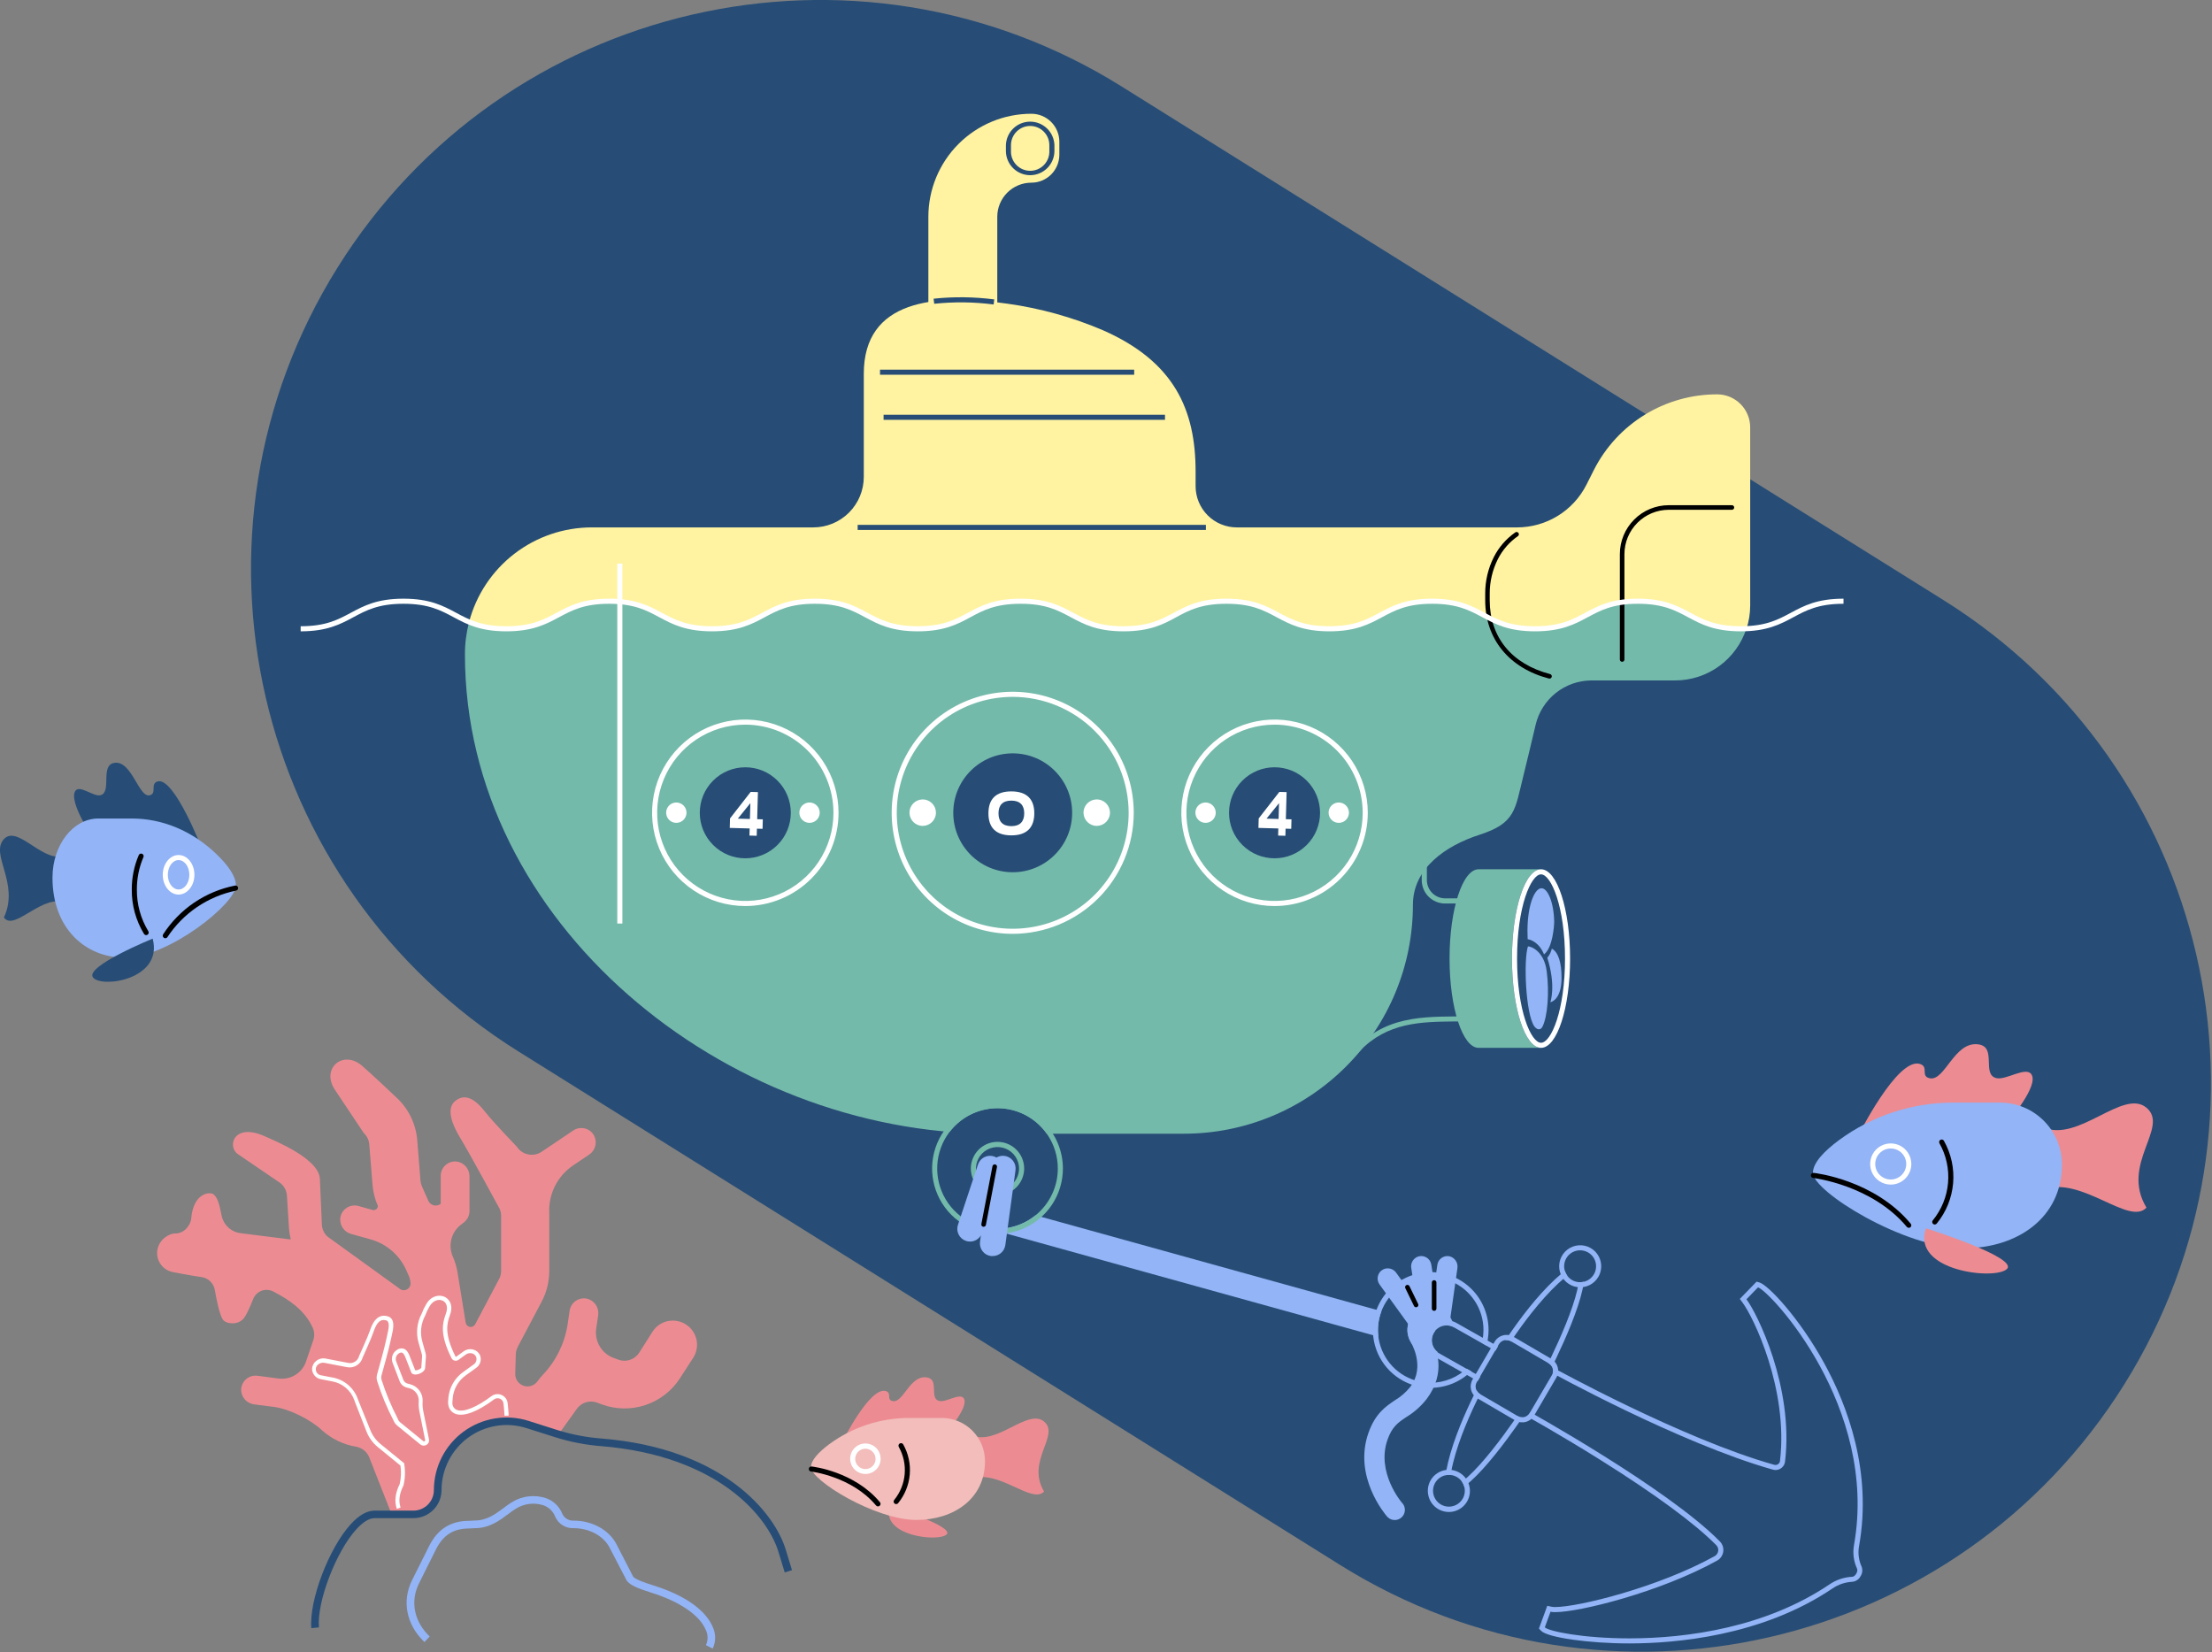 <svg width="1205" height="900" viewBox="0 0 1205 900" fill="none" xmlns="http://www.w3.org/2000/svg">
	<rect x="0" y="0" width="1205" height="900" fill="#808080" stroke="none"/>
	<g clip-path="url(#clip0_23_864)">
		<path
			d="M1157.3 753.986C1066.59 899.157 875.375 943.3 730.204 852.59L282.489 572.803C137.318 482.135 93.161 290.924 183.871 145.753C274.58 0.582 465.805 -43.575 610.976 47.079L1058.68 326.867C1203.85 417.604 1248.01 608.815 1157.3 753.986Z"
			fill="#274D76" />
		<path
			d="M1169.29 657.82C1159.91 668.056 1133.79 640.229 1113.03 647.999C1092.26 655.77 1093.93 605.45 1113.03 614.051C1132.13 622.652 1156.56 592.762 1169.29 603.4C1182.02 614.037 1154.9 634.093 1169.29 657.82Z"
			fill="#EC8C92" />
		<path
			d="M1012.17 618.83C1012.17 618.83 1033.5 575.961 1045.81 579.535C1051.02 581.045 1045.93 586.239 1051.24 587.361C1059.55 589.092 1064.56 567.083 1077.72 568.897C1088.07 570.283 1079.25 585.408 1087.61 587.305C1092.79 588.483 1103.6 580.809 1106.6 585.186C1110.96 591.557 1093.62 611.35 1093.62 611.35L1012.17 618.83Z"
			fill="#EC8C92" />
		<path
			d="M1069.84 679.967C1037.4 679.967 987.415 648.996 987.595 638.816C987.692 633.276 993.814 627.001 1001.75 621.101C1019.93 607.694 1041.96 600.51 1064.55 600.615H1089.48C1093.91 600.612 1098.31 601.482 1102.4 603.176C1106.5 604.87 1110.22 607.355 1113.36 610.488C1116.49 613.622 1118.98 617.342 1120.68 621.438C1122.38 625.533 1123.25 629.923 1123.25 634.356C1123.25 663.443 1098.86 679.967 1069.84 679.967Z"
			fill="#93B4F6" />
		<path
			d="M1049.15 669.094C1049.15 669.094 1099.3 684.884 1093.35 691.186C1087.39 697.488 1041.09 692.599 1049.15 669.094Z"
			fill="#EC8C92" />
		<path
			d="M1030.01 645.285C1027.79 645.288 1025.62 644.632 1023.77 643.401C1021.92 642.17 1020.48 640.419 1019.63 638.369C1018.78 636.319 1018.56 634.063 1018.99 631.886C1019.42 629.708 1020.49 627.708 1022.05 626.138C1023.62 624.567 1025.62 623.497 1027.8 623.063C1029.98 622.629 1032.23 622.851 1034.28 623.699C1036.33 624.548 1038.09 625.986 1039.32 627.831C1040.55 629.677 1041.21 631.846 1041.21 634.066C1041.21 637.039 1040.03 639.891 1037.93 641.994C1035.83 644.098 1032.98 645.281 1030.01 645.285ZM1030.01 625.617C1028.33 625.614 1026.7 626.107 1025.31 627.034C1023.92 627.961 1022.83 629.279 1022.19 630.823C1021.55 632.367 1021.38 634.066 1021.7 635.706C1022.03 637.346 1022.83 638.852 1024.01 640.035C1025.19 641.218 1026.7 642.024 1028.34 642.352C1029.98 642.679 1031.68 642.512 1033.22 641.873C1034.77 641.234 1036.09 640.151 1037.02 638.761C1037.95 637.372 1038.44 635.738 1038.44 634.066C1038.44 631.829 1037.55 629.684 1035.97 628.1C1034.39 626.517 1032.24 625.624 1030.01 625.617Z"
			fill="white" />
		<path
			d="M1053.97 667.03C1053.71 667.028 1053.45 666.953 1053.23 666.812C1053.01 666.672 1052.84 666.472 1052.72 666.236C1052.61 666.001 1052.57 665.738 1052.6 665.479C1052.63 665.22 1052.74 664.975 1052.9 664.772C1057.66 658.958 1060.56 651.84 1061.21 644.351C1061.86 636.863 1060.23 629.352 1056.54 622.804C1056.45 622.646 1056.39 622.471 1056.37 622.29C1056.35 622.109 1056.36 621.925 1056.41 621.749C1056.45 621.573 1056.54 621.408 1056.65 621.263C1056.76 621.119 1056.9 620.997 1057.06 620.907C1057.21 620.816 1057.39 620.757 1057.57 620.733C1057.75 620.71 1057.94 620.722 1058.11 620.77C1058.29 620.817 1058.45 620.899 1058.6 621.011C1058.74 621.122 1058.86 621.261 1058.95 621.419C1062.92 628.453 1064.67 636.521 1063.97 644.565C1063.27 652.61 1060.16 660.257 1055.05 666.504C1054.92 666.667 1054.76 666.799 1054.57 666.89C1054.38 666.981 1054.18 667.029 1053.97 667.03Z"
			fill="black" />
		<path
			d="M1039.81 668.832C1039.61 668.83 1039.41 668.784 1039.23 668.698C1039.05 668.612 1038.89 668.488 1038.76 668.333C1019.67 645.465 988.025 641.712 987.706 641.67C987.524 641.65 987.348 641.594 987.188 641.506C987.027 641.418 986.886 641.299 986.771 641.157C986.54 640.868 986.433 640.5 986.473 640.133C986.514 639.765 986.698 639.429 986.987 639.198C987.275 638.967 987.643 638.86 988.011 638.9C989.396 639.052 1021.09 642.834 1040.88 666.602C1041.11 666.884 1041.22 667.245 1041.19 667.608C1041.15 667.971 1040.98 668.306 1040.7 668.541C1040.45 668.737 1040.13 668.84 1039.81 668.832Z"
			fill="black" />
		<path
			d="M568.772 812.478C562.221 819.625 543.951 800.179 529.435 805.553C514.92 810.927 516.083 775.801 529.435 781.813C542.788 787.824 559.907 766.937 568.772 774.375C577.637 781.813 558.744 795.885 568.772 812.478Z"
			fill="#EC8C92" />
		<path
			d="M458.962 785.22C458.962 785.22 473.866 755.246 482.509 757.74C486.138 758.806 482.592 762.421 486.29 763.211C492.066 764.416 495.612 749.027 504.809 750.302C512.039 751.313 505.875 761.839 511.734 763.169C515.349 764 522.898 758.626 525.003 761.687C528.051 766.147 515.931 779.984 515.931 779.984L458.962 785.22Z"
			fill="#EC8C92" />
		<path
			d="M484.822 820.359C484.822 820.359 519.892 831.44 515.723 835.803C511.554 840.166 479.226 836.787 484.822 820.359Z"
			fill="#EC8C92" />
		<path
			d="M499.282 827.949C476.608 827.949 441.662 806.314 441.787 799.195C441.787 795.344 446.136 790.884 451.676 786.729C464.39 777.356 479.788 772.333 495.584 772.407H513.036C519.281 772.407 525.27 774.888 529.686 779.304C534.102 783.719 536.582 789.709 536.582 795.954C536.624 816.356 519.573 827.949 499.282 827.949Z"
			fill="#F2BDBA" />
		<path
			d="M471.428 802.921C469.785 802.921 468.178 802.433 466.811 801.52C465.445 800.607 464.379 799.309 463.75 797.791C463.121 796.272 462.957 794.601 463.277 792.989C463.598 791.377 464.39 789.896 465.552 788.734C466.714 787.572 468.195 786.78 469.807 786.459C471.419 786.139 473.09 786.303 474.609 786.932C476.127 787.561 477.425 788.627 478.338 789.993C479.251 791.36 479.739 792.967 479.739 794.61C479.739 796.814 478.863 798.928 477.305 800.487C475.746 802.045 473.632 802.921 471.428 802.921ZM471.428 789.167C470.332 789.167 469.261 789.492 468.35 790.101C467.439 790.709 466.729 791.575 466.31 792.587C465.89 793.599 465.781 794.713 465.994 795.788C466.208 796.863 466.736 797.85 467.511 798.625C468.285 799.4 469.273 799.927 470.347 800.141C471.422 800.355 472.536 800.245 473.548 799.826C474.561 799.407 475.426 798.696 476.035 797.785C476.644 796.874 476.969 795.803 476.969 794.707C476.969 793.98 476.825 793.259 476.547 792.587C476.268 791.915 475.86 791.304 475.346 790.79C474.831 790.275 474.221 789.867 473.548 789.589C472.876 789.31 472.156 789.167 471.428 789.167Z"
			fill="white" />
		<path
			d="M488.188 819.334C487.869 819.332 487.56 819.219 487.315 819.016C487.174 818.901 487.057 818.758 486.97 818.598C486.884 818.437 486.83 818.261 486.812 818.08C486.794 817.898 486.812 817.715 486.865 817.54C486.918 817.366 487.005 817.204 487.121 817.063C490.392 813.061 492.381 808.166 492.828 803.017C493.276 797.868 492.16 792.703 489.628 788.198C489.537 788.039 489.478 787.865 489.455 787.684C489.431 787.503 489.444 787.319 489.491 787.143C489.539 786.966 489.621 786.801 489.732 786.657C489.843 786.512 489.982 786.391 490.14 786.3C490.299 786.209 490.473 786.15 490.654 786.127C490.835 786.103 491.019 786.116 491.195 786.163C491.372 786.211 491.537 786.293 491.681 786.404C491.826 786.516 491.947 786.654 492.038 786.813C494.846 791.804 496.083 797.526 495.589 803.231C495.095 808.936 492.892 814.36 489.268 818.794C489.14 818.96 488.977 819.095 488.79 819.188C488.603 819.282 488.397 819.332 488.188 819.334Z"
			fill="black" />
		<path
			d="M478.298 820.581C478.095 820.581 477.894 820.537 477.709 820.45C477.525 820.364 477.362 820.238 477.232 820.082C463.99 804.223 442.037 801.619 441.815 801.591C441.452 801.549 441.12 801.366 440.892 801.08C440.664 800.795 440.557 800.431 440.596 800.068C440.615 799.887 440.67 799.711 440.757 799.551C440.844 799.391 440.961 799.25 441.103 799.135C441.244 799.021 441.407 798.935 441.581 798.884C441.756 798.832 441.939 798.816 442.12 798.835C443.076 798.946 465.417 801.605 479.365 818.309C479.481 818.449 479.569 818.611 479.623 818.785C479.677 818.959 479.697 819.142 479.68 819.323C479.663 819.504 479.611 819.681 479.526 819.842C479.441 820.003 479.325 820.146 479.185 820.262C478.936 820.469 478.622 820.581 478.298 820.581Z"
			fill="black" />
		<path
			d="M2.133 499.781C7.812 507.815 23.63 485.93 36.206 492.066C48.783 498.202 47.772 458.644 36.206 465.403C24.641 472.162 9.889 448.685 2.133 457.093C-5.624 465.5 10.845 481.138 2.133 499.781Z"
			fill="#274D76" />
		<path
			d="M110.419 463.27C110.419 463.27 94.712 422.327 85.626 425.734C81.803 427.119 85.543 432.134 81.637 433.2C75.556 434.862 71.817 413.809 62.121 415.582C54.517 416.967 60.999 431.344 54.836 433.158C51.026 434.28 43.062 426.939 40.86 431.136C37.647 437.217 50.403 456.068 50.403 456.068L110.419 463.27Z"
			fill="#274D76" />
		<path
			d="M67.938 521.666C91.831 521.666 128.647 492.094 128.522 482.371C128.522 477.122 123.937 471.083 118.092 465.431C104.754 452.55 88.451 445.874 71.83 445.874H53.52C39.793 445.874 28.588 460.307 28.588 478.105C28.588 505.821 46.594 521.666 67.938 521.666Z"
			fill="#93B4F6" />
		<path
			d="M83.174 511.291C83.174 511.291 46.234 526.361 50.625 532.4C55.016 538.439 89.075 533.729 83.174 511.291Z"
			fill="#274D76" />
		<path
			d="M97.288 487.301C92.537 487.301 88.659 482.467 88.659 476.525C88.659 470.583 92.537 465.749 97.288 465.749C102.039 465.749 105.917 470.583 105.917 476.525C105.917 482.467 101.998 487.301 97.288 487.301ZM97.288 468.519C94.061 468.519 91.429 472.107 91.429 476.525C91.429 480.943 94.061 484.531 97.288 484.531C100.515 484.531 103.147 480.93 103.147 476.525C103.147 472.12 100.515 468.519 97.288 468.519Z"
			fill="white" />
		<path
			d="M79.628 509.38C79.393 509.381 79.161 509.321 78.955 509.207C78.749 509.093 78.576 508.929 78.451 508.729C74.023 501.455 71.716 493.089 71.789 484.573C71.758 478.143 73.045 471.775 75.57 465.861C75.636 465.685 75.737 465.524 75.868 465.388C75.998 465.253 76.154 465.145 76.328 465.072C76.501 464.999 76.687 464.962 76.875 464.963C77.063 464.964 77.249 465.004 77.421 465.079C77.594 465.154 77.749 465.264 77.877 465.401C78.006 465.538 78.105 465.7 78.169 465.877C78.233 466.054 78.26 466.242 78.249 466.43C78.238 466.617 78.189 466.801 78.105 466.969C75.734 472.534 74.527 478.525 74.559 484.573C74.486 492.564 76.645 500.416 80.792 507.247C80.889 507.401 80.955 507.572 80.986 507.751C81.017 507.931 81.013 508.114 80.973 508.292C80.933 508.469 80.859 508.637 80.754 508.786C80.649 508.935 80.516 509.061 80.362 509.159C80.144 509.3 79.889 509.377 79.628 509.38Z"
			fill="black" />
		<path
			d="M90.044 511.084C89.78 511.076 89.522 511 89.297 510.862C89.142 510.764 89.009 510.635 88.904 510.485C88.799 510.335 88.726 510.165 88.687 509.986C88.648 509.807 88.645 509.622 88.679 509.442C88.712 509.262 88.781 509.09 88.881 508.937C93.303 502.103 99.057 496.23 105.799 491.668C112.541 487.106 120.132 483.949 128.121 482.385C128.488 482.331 128.861 482.426 129.159 482.648C129.456 482.87 129.653 483.201 129.706 483.569C129.76 483.936 129.665 484.31 129.443 484.607C129.221 484.904 128.89 485.102 128.522 485.155C120.944 486.717 113.748 489.757 107.346 494.102C100.943 498.446 95.46 504.01 91.208 510.474C91.08 510.664 90.906 510.819 90.703 510.926C90.5 511.032 90.274 511.086 90.044 511.084Z"
			fill="black" />
		<path
			d="M373.6 721.436C372.149 720.506 370.528 719.87 368.831 719.567C367.134 719.263 365.394 719.296 363.71 719.666C362.026 720.035 360.432 720.732 359.018 721.718C357.604 722.704 356.398 723.959 355.469 725.411L348.211 736.852C347.031 738.685 345.261 740.061 343.193 740.751C341.125 741.441 338.884 741.404 336.839 740.647L334.374 739.719H334.263C331.092 738.543 328.421 736.314 326.697 733.405C324.972 730.495 324.299 727.082 324.789 723.736L325.842 716.505C326.14 714.614 325.755 712.679 324.755 711.047C323.754 709.414 322.205 708.192 320.385 707.599C319.3 707.268 318.156 707.175 317.032 707.328C315.908 707.48 314.83 707.873 313.872 708.481C312.914 709.089 312.099 709.897 311.483 710.849C310.867 711.801 310.464 712.876 310.301 713.998L309.207 721.478C307.613 731.771 302.91 741.33 295.73 748.875C294.686 749.994 293.715 751.178 292.821 752.421C291.982 753.591 290.788 754.461 289.416 754.899C288.044 755.338 286.567 755.323 285.204 754.857C283.841 754.391 282.664 753.498 281.848 752.311C281.032 751.123 280.621 749.705 280.674 748.265L280.979 737.766C281.036 736.316 281.414 734.897 282.087 733.611L295.051 709.081C297.78 703.931 299.207 698.192 299.207 692.363V662.252C299.207 661.767 299.207 661.296 299.207 660.866C298.947 655.814 299.988 650.779 302.232 646.243C304.475 641.708 307.845 637.825 312.019 634.965L320.883 628.996C322.489 627.946 323.665 626.356 324.199 624.514C324.732 622.671 324.588 620.699 323.792 618.954C323.307 617.931 322.607 617.025 321.74 616.297C320.872 615.57 319.858 615.039 318.766 614.74C317.674 614.442 316.531 614.383 315.414 614.567C314.297 614.752 313.234 615.176 312.296 615.81L295.024 627.43C293.959 628.136 292.765 628.623 291.511 628.866C290.257 629.108 288.967 629.101 287.716 628.843C286.465 628.586 285.278 628.084 284.221 627.366C283.165 626.648 282.261 625.729 281.561 624.66C281.561 624.66 268.499 611.073 264.649 606.114C259.912 600.006 254.039 594.729 247.903 599.798C242.709 604.078 246.809 613.344 250.285 619.106C255.909 628.4 271.422 657.057 271.422 657.057C272.438 658.61 272.982 660.424 272.987 662.279V692.294C272.985 693.849 272.604 695.379 271.879 696.754L258.901 721.298C258.638 721.826 258.214 722.257 257.689 722.528C257.164 722.798 256.567 722.894 255.984 722.801C255.402 722.708 254.864 722.432 254.449 722.012C254.034 721.592 253.764 721.051 253.679 720.467L249.247 693.18C248.766 690.203 247.91 687.299 246.698 684.538C245.378 681.58 245.087 678.265 245.87 675.122C246.653 671.979 248.466 669.189 251.02 667.196L252.695 665.894C253.648 665.155 254.419 664.208 254.95 663.126C255.48 662.043 255.756 660.853 255.757 659.648V640.838C255.785 638.799 255.042 636.825 253.675 635.312C252.308 633.798 250.419 632.858 248.388 632.68C247.32 632.622 246.251 632.781 245.246 633.15C244.242 633.518 243.323 634.086 242.545 634.821C241.768 635.556 241.148 636.441 240.724 637.423C240.299 638.405 240.079 639.464 240.077 640.533V655.769C239.546 656.183 238.927 656.469 238.269 656.608C237.61 656.746 236.928 656.733 236.275 656.569C235.623 656.405 235.016 656.094 234.501 655.66C233.986 655.226 233.577 654.681 233.304 654.066L229.842 646.226C229.401 645.25 229.134 644.205 229.052 643.137L227.307 621.239C226.611 612.28 222.548 603.916 215.935 597.831C215.935 597.831 202.084 584.714 197.209 580.545C186.959 571.667 174.701 581.93 182.416 593.593C186.322 599.479 198.137 617.139 198.137 617.139C199.892 618.77 200.974 620.998 201.17 623.386L202.915 645.257C203.237 649.272 204.229 653.205 205.852 656.891C205.852 657.243 205.77 657.591 205.614 657.906C205.458 658.222 205.23 658.497 204.95 658.71C204.67 658.923 204.344 659.069 203.999 659.135C203.653 659.202 203.296 659.187 202.957 659.094L195.284 656.947C194.25 656.656 193.167 656.581 192.103 656.725C191.039 656.87 190.015 657.231 189.096 657.786C188.177 658.342 187.382 659.08 186.759 659.955C186.137 660.831 185.7 661.824 185.477 662.875C185.097 664.879 185.49 666.954 186.577 668.68C187.664 670.407 189.364 671.658 191.336 672.183L201.96 675.147C206.231 676.348 210.184 678.478 213.537 681.385C216.889 684.292 219.557 687.903 221.351 691.962L222.736 695.064C223.063 695.808 223.295 696.59 223.429 697.391L223.609 698.527C223.735 699.286 223.62 700.066 223.281 700.757C222.941 701.448 222.393 702.015 221.715 702.379C221.036 702.742 220.261 702.884 219.498 702.785C218.734 702.685 218.021 702.349 217.459 701.823L217.39 701.754L178.399 673.609C176.58 671.954 175.481 669.652 175.338 667.196L174.244 642.015C173.552 631.073 149.95 621.544 144.34 619.009C127.234 611.294 123.564 624.619 129.617 628.705L152.166 644.051C153.371 644.869 154.372 645.952 155.092 647.218C155.813 648.483 156.233 649.897 156.321 651.351L157.415 668.845C157.555 670.979 157.879 673.096 158.385 675.174H158.26L131.085 671.753C128.551 671.442 126.18 670.337 124.314 668.595C122.448 666.853 121.181 664.564 120.697 662.058C119.505 656.06 118.619 652.473 116.306 650.575C114.436 649.038 105.225 649.689 104.145 664.011C103.979 666.324 101.153 672.058 95.156 671.919C92.385 671.919 86.291 675.05 85.64 681.615C85.399 684.175 86.104 686.735 87.623 688.81C89.142 690.885 91.368 692.332 93.881 692.876C93.881 692.876 104.186 694.898 109.644 695.646C111.449 695.863 113.137 696.652 114.461 697.898C115.784 699.145 116.674 700.782 116.999 702.571C117.954 707.973 119.464 715.383 121.154 718.389C122.22 720.384 124.783 720.855 126.874 720.855C128.884 720.859 130.818 720.09 132.276 718.708C133.924 717.143 136.154 712.087 137.927 707.627C138.322 706.606 138.926 705.679 139.701 704.906C140.476 704.134 141.405 703.532 142.427 703.14C143.449 702.749 144.542 702.576 145.635 702.633C146.728 702.69 147.797 702.976 148.772 703.472C157.72 708.07 165.906 713.708 170.269 723.029C171.311 725.259 171.445 727.807 170.643 730.135L166.765 741.479V741.589C165.729 744.639 163.668 747.236 160.933 748.939C158.198 750.641 154.958 751.342 151.764 750.925L140.24 749.415C139.174 749.276 138.091 749.358 137.057 749.654C136.023 749.951 135.061 750.456 134.231 751.139C133.4 751.821 132.718 752.667 132.227 753.624C131.736 754.581 131.446 755.628 131.376 756.701C131.299 758.727 131.99 760.709 133.309 762.249C134.629 763.789 136.48 764.776 138.495 765.011L149.313 766.396C157.623 767.49 169.299 773.322 175.421 779.125C180.667 783.829 187.143 786.942 194.092 788.101C195.68 788.39 197.167 789.082 198.411 790.11C199.655 791.138 200.615 792.468 201.198 793.973L213.345 824.861L228.415 824.487C240.285 822.229 239.634 801.439 241.435 796.522C244.205 789.098 254.925 780.607 258.707 778.363C274.275 769.111 304.415 781.133 304.415 781.133L314.235 767.435C315.453 765.731 317.199 764.478 319.203 763.869C321.207 763.26 323.356 763.331 325.316 764.069L327.795 764.997C335.453 767.825 343.845 767.96 351.59 765.379C359.335 762.798 365.969 757.656 370.4 750.8L377.63 739.622C378.567 738.166 379.206 736.538 379.51 734.833C379.815 733.129 379.779 731.38 379.404 729.69C379.029 727.999 378.323 726.399 377.327 724.983C376.331 723.566 375.064 722.361 373.6 721.436Z"
			fill="#EC8C92" />
		<path
			d="M388.226 898.077L384.555 896.137C385.162 894.833 385.468 893.41 385.452 891.971C385.435 890.533 385.095 889.117 384.458 887.827C381.12 879.821 370.303 872.425 354.762 867.563L354.388 867.439C347.463 865.278 342.587 863.283 341.202 860.61L332.074 843.033C328.736 836.593 320.994 832.437 312.42 832.437C310.324 832.52 308.252 831.97 306.473 830.858C304.694 829.746 303.291 828.125 302.447 826.204C301.881 824.732 300.995 823.404 299.852 822.316C298.71 821.229 297.339 820.409 295.841 819.916C293.415 819.156 290.855 818.924 288.333 819.234C285.81 819.545 283.383 820.391 281.214 821.717C279.684 822.662 278.209 823.693 276.796 824.806C272.266 828.199 266.615 832.437 258.79 832.437L255.673 832.604C247.002 832.604 241.407 836.163 237.418 844.141L228.262 862.508C223.359 872.314 225.603 883.409 234.08 891.456L231.226 894.475C221.364 885.112 218.76 872.148 224.536 860.652L233.706 842.285C238.346 832.978 245.493 828.434 255.562 828.434L258.665 828.268C265.23 828.268 270.05 824.653 274.303 821.467C275.849 820.26 277.463 819.14 279.136 818.116C281.838 816.49 284.858 815.465 287.991 815.108C291.124 814.752 294.297 815.074 297.295 816.052C299.362 816.744 301.25 817.886 302.823 819.395C304.396 820.903 305.616 822.742 306.395 824.778C306.949 825.9 307.821 826.834 308.902 827.464C309.984 828.095 311.226 828.393 312.476 828.324C322.6 828.324 331.77 833.365 335.814 841.163L344.873 858.74C345.191 859.377 347.033 860.832 355.621 863.519L355.995 863.643C378.877 870.804 386.051 880.902 388.281 886.276C389.147 888.124 389.592 890.141 389.582 892.182C389.572 894.223 389.109 896.237 388.226 898.077Z"
			fill="#93B4F6" />
		<path
			d="M216.17 821.924C214.785 817.866 215.298 813.337 217.736 808.434C218.496 805.117 218.632 801.689 218.137 798.323L205.879 788.322C203.097 786.066 200.95 783.126 199.646 779.79L193.344 763.64C193.206 763.294 193.081 762.947 192.97 762.587C192.017 759.959 190.379 757.633 188.227 755.848C186.075 754.064 183.485 752.885 180.726 752.435L174.756 751.285C173.43 751.041 172.23 750.344 171.361 749.313C170.492 748.283 170.008 746.982 169.992 745.634C170.043 744.787 170.275 743.961 170.671 743.211C171.068 742.461 171.62 741.804 172.291 741.285C172.993 740.728 173.807 740.329 174.676 740.114C175.546 739.899 176.452 739.873 177.333 740.038L189.715 742.42C190.973 742.665 192.277 742.426 193.366 741.751C194.455 741.075 195.249 740.013 195.588 738.778L195.657 738.57C195.657 738.473 200.339 728.348 201.489 724.913C202.292 722.489 204.744 715.134 211.184 717.018C215.575 718.292 214.259 723.943 213.303 728.016C213.165 728.611 213.026 729.193 212.916 729.719C211.877 734.733 209.037 744.955 207.86 749.11C207.617 749.928 207.617 750.799 207.86 751.617C210.21 758.968 213.185 766.104 216.752 772.948V773.086C217.014 773.74 217.439 774.317 217.985 774.762L230.617 785.053C230.723 785.126 230.848 785.165 230.977 785.165C231.106 785.165 231.231 785.126 231.337 785.053C231.437 785.003 231.519 784.922 231.571 784.823C231.623 784.724 231.643 784.611 231.628 784.499L228.47 768.834C228.105 767.011 227.984 765.148 228.11 763.294C228.204 761.673 227.725 760.071 226.758 758.767C225.791 757.464 224.397 756.541 222.819 756.161L221.586 755.842C220.724 755.624 219.926 755.206 219.257 754.621C218.588 754.036 218.067 753.301 217.736 752.476L213.885 742.393C213.393 741.118 213.362 739.712 213.797 738.417C214.232 737.122 215.106 736.02 216.267 735.301C216.779 734.927 217.37 734.675 217.994 734.565C218.618 734.455 219.26 734.488 219.869 734.664C221.655 735.26 222.639 737.199 223.137 738.611L226.198 746.451C226.797 746.504 227.399 746.399 227.944 746.146C229.01 745.717 229.481 745.149 229.509 744.983L229.938 738.972C229.964 738.505 229.913 738.037 229.786 737.587L228.041 731.464C226.509 726.147 227.115 720.441 229.73 715.564C230.375 713.778 231.196 712.061 232.182 710.439C234.758 705.937 239.011 705.134 241.878 706.284C244.329 707.267 246.753 710.134 245.534 714.968C245.382 715.564 245.16 716.201 244.939 716.893C243.664 720.619 241.753 726.27 248.097 738.847C248.097 738.985 248.194 739.013 248.249 739.027C248.297 739.05 248.349 739.062 248.401 739.062C248.454 739.062 248.506 739.05 248.554 739.027L252.529 736.146C253.265 735.607 254.111 735.236 255.005 735.059C255.9 734.882 256.823 734.903 257.709 735.121C258.514 735.31 259.267 735.677 259.911 736.195C260.556 736.712 261.077 737.368 261.435 738.113C261.957 739.348 262.034 740.727 261.652 742.013C261.271 743.298 260.455 744.412 259.344 745.163L253.803 749.152C251.755 750.593 250.049 752.467 248.804 754.64C247.56 756.813 246.808 759.233 246.601 761.729L246.462 763.695C246.407 764.063 246.407 764.436 246.462 764.803L246.587 765.454C246.745 766.074 247.058 766.643 247.496 767.108C247.935 767.574 248.485 767.92 249.094 768.114C252.82 769.347 259.621 766.576 267.765 760.496C268.536 759.932 269.439 759.577 270.388 759.465C271.337 759.353 272.298 759.488 273.179 759.858C274.06 760.227 274.83 760.818 275.415 761.573C276.001 762.328 276.381 763.221 276.519 764.166C276.782 766.216 276.976 768.557 277.1 771.092L274.843 771.203C274.718 768.723 274.538 766.452 274.275 764.457C274.207 763.9 273.993 763.372 273.655 762.924C273.317 762.477 272.866 762.126 272.35 761.909C271.824 761.684 271.249 761.603 270.682 761.673C270.115 761.744 269.576 761.964 269.122 762.31C260.244 768.931 252.875 771.757 248.346 770.247C247.38 769.928 246.51 769.372 245.815 768.629C245.121 767.886 244.624 766.98 244.371 765.995L244.218 765.261C244.106 764.695 244.069 764.118 244.108 763.543L244.246 761.562C244.481 758.738 245.331 756 246.739 753.539C248.146 751.079 250.075 748.958 252.39 747.324L257.931 743.335C258.632 742.887 259.154 742.209 259.407 741.417C259.66 740.625 259.628 739.77 259.316 738.999C259.098 738.549 258.783 738.154 258.392 737.842C258.001 737.531 257.545 737.311 257.058 737.199C256.491 737.062 255.901 737.05 255.329 737.165C254.758 737.28 254.218 737.518 253.748 737.863L249.773 740.744C249.452 740.979 249.081 741.136 248.689 741.203C248.298 741.27 247.896 741.246 247.515 741.132C247.164 741.037 246.839 740.862 246.566 740.622C246.292 740.382 246.077 740.083 245.936 739.747C239.218 726.423 241.31 720.245 242.695 716.201C242.917 715.578 243.11 715.01 243.249 714.456C244.108 711.034 242.626 709.095 240.936 708.417C238.955 707.613 235.949 708.278 234.01 711.602C233.096 713.106 232.335 714.698 231.739 716.353L231.656 716.575C229.268 720.951 228.705 726.094 230.091 730.883L231.78 736.922C231.991 737.645 232.07 738.4 232.016 739.152L231.586 745.149C231.503 746.368 230.409 747.518 228.664 748.238C228.013 748.515 225.755 749.304 224.384 748.099L224.176 747.919L220.866 739.443C220.132 737.545 219.481 736.963 218.982 736.811C218.686 736.758 218.382 736.77 218.091 736.844C217.8 736.918 217.527 737.053 217.292 737.24C216.578 737.679 216.04 738.355 215.772 739.149C215.503 739.944 215.522 740.807 215.824 741.589L219.758 751.687C219.957 752.179 220.271 752.617 220.673 752.964C221.075 753.311 221.554 753.557 222.071 753.681L223.304 754C225.39 754.508 227.23 755.737 228.498 757.471C229.765 759.205 230.378 761.331 230.229 763.474C230.108 765.142 230.211 766.819 230.534 768.46L233.706 784.125C233.813 784.698 233.737 785.291 233.488 785.818C233.24 786.345 232.831 786.78 232.321 787.062C231.812 787.376 231.219 787.523 230.623 787.483C230.027 787.444 229.458 787.219 228.996 786.84L216.392 776.563C215.554 775.888 214.901 775.011 214.494 774.014C210.864 767.063 207.842 759.811 205.464 752.338C205.089 751.1 205.089 749.78 205.464 748.543C206.627 744.387 209.467 734.248 210.492 729.304C210.602 728.75 210.741 728.168 210.879 727.545C211.863 723.389 212.486 719.857 210.339 719.234C207.278 718.348 205.201 720.273 203.414 725.675C202.278 729.082 198.053 738.376 197.541 739.526C197.04 741.297 195.893 742.817 194.326 743.784C192.759 744.75 190.886 745.094 189.078 744.747L176.695 742.365C176.131 742.264 175.552 742.284 174.996 742.422C174.44 742.561 173.919 742.815 173.468 743.168C172.914 743.552 172.491 744.095 172.253 744.725C172.016 745.356 171.977 746.044 172.141 746.697C172.305 747.35 172.665 747.938 173.172 748.381C173.679 748.825 174.309 749.104 174.978 749.18L180.934 750.329C184.091 750.858 187.05 752.218 189.507 754.27C191.963 756.323 193.828 758.993 194.909 762.006C195.006 762.31 195.117 762.629 195.242 762.934L201.724 778.973C202.89 781.94 204.797 784.558 207.264 786.577L220.215 797.118V797.547C220.852 801.4 220.711 805.342 219.799 809.14L219.716 809.348C217.528 813.711 217.015 817.658 218.22 821.19L216.17 821.924Z"
			fill="white" />
		<path
			d="M169.59 886.899C168.315 871.815 179.188 843.199 191.128 830.207C195.588 825.345 199.937 822.88 204.037 822.88H225.27C228.202 822.858 231.008 821.684 233.081 819.61C235.155 817.537 236.329 814.731 236.351 811.799C236.35 805.564 237.82 799.417 240.641 793.857C243.462 788.296 247.554 783.48 252.587 779.799C257.619 776.117 263.448 773.675 269.602 772.67C275.755 771.665 282.059 772.125 288.001 774.014L303.846 779.056C311.622 781.471 319.647 783 327.767 783.613C393.988 788.987 421.953 824.127 428.005 844.044L431.454 855.319L427.479 856.538L424.03 845.249C418.268 826.343 391.425 792.948 327.42 787.754C318.997 787.091 310.675 785.479 302.614 782.948L286.768 777.92C281.449 776.23 275.806 775.818 270.298 776.717C264.79 777.617 259.572 779.804 255.067 783.099C250.563 786.394 246.899 790.706 244.374 795.683C241.849 800.66 240.533 806.163 240.534 811.744C240.512 815.778 238.9 819.641 236.047 822.493C233.195 825.346 229.332 826.958 225.298 826.98H204.037C201.184 826.98 197.776 829.057 194.189 832.963C183.108 845.055 172.554 872.577 173.731 886.497L169.59 886.899Z"
			fill="#274D76" />
		<path
			d="M803.378 492.135V489.365H787.255C784.615 489.361 782.084 488.311 780.218 486.444C778.351 484.577 777.3 482.046 777.297 479.406V430.748H735.924V433.518C735.924 434.599 735.633 541.887 735.924 570.78V577.623L740.633 572.664C755.689 556.819 774.263 556.611 792.214 556.417C794.984 556.417 797.893 556.417 800.677 556.251L803.309 556.168V553.522C803.669 529.74 803.378 492.509 803.378 492.135ZM800.608 553.522C780.275 554.229 757.005 551.5 738.653 570.794C738.362 541.583 738.653 433.574 738.653 433.574H774.499V479.434C774.499 481.105 774.828 482.761 775.468 484.305C776.107 485.849 777.045 487.253 778.227 488.435C779.409 489.617 780.812 490.554 782.357 491.194C783.901 491.834 785.556 492.163 787.228 492.163H800.608C800.608 492.163 800.899 529.449 800.608 553.522Z"
			fill="#74BAAB" />
		<path
			d="M829.764 423.02C831.675 415.305 834.016 405.567 836.537 394.847C838.15 387.972 842.036 381.842 847.566 377.45C853.096 373.059 859.947 370.662 867.009 370.649H912.564C921.178 370.644 929.569 367.913 936.535 362.847C943.502 357.781 948.686 350.641 951.347 342.449C950.308 342.449 949.255 342.518 948.133 342.518C920.113 342.518 920.113 327.504 892.107 327.504C864.1 327.504 864.17 342.518 836.094 342.518C808.018 342.518 808.087 327.504 780.067 327.504C752.047 327.504 752.061 342.518 724.04 342.518C696.02 342.518 696.02 327.504 668.014 327.504C640.007 327.504 639.993 342.518 611.987 342.518C583.98 342.518 584.008 327.504 556.015 327.504C528.023 327.504 527.995 342.518 499.989 342.518C471.982 342.518 471.968 327.504 443.962 327.504C415.955 327.504 415.955 342.518 387.935 342.518C359.915 342.518 359.929 327.504 331.922 327.504C303.916 327.504 303.916 342.518 275.895 342.518C268.928 342.705 261.998 341.436 255.548 338.792C254.036 344.552 253.272 350.483 253.277 356.438C253.277 502.717 394.39 617.555 540.682 617.555H645.035C678.096 617.555 709.803 604.421 733.181 581.044C756.559 557.666 769.693 525.958 769.693 492.897C769.693 472.841 787.699 460.625 805.996 454.71C825.623 448.38 825.276 441.026 829.764 423.02Z"
			fill="#74BAAB" />
		<path
			d="M561.847 61.969C546.965 61.969 532.694 67.88 522.171 78.403C511.648 88.926 505.737 103.197 505.737 118.079V173.731H543.273V118.079C543.276 113.154 545.234 108.431 548.717 104.949C552.199 101.466 556.922 99.508 561.847 99.505C565.888 99.505 569.763 97.899 572.62 95.042C575.477 92.185 577.083 88.309 577.083 84.269V77.135C577.064 73.107 575.451 69.249 572.596 66.407C569.74 63.564 565.876 61.969 561.847 61.969Z"
			fill="#FFF3A1" />
		<path
			d="M275.882 342.518C303.902 342.518 303.902 327.503 331.908 327.503C359.915 327.503 359.929 342.518 387.935 342.518C415.942 342.518 415.955 327.503 443.962 327.503C471.968 327.503 471.968 342.518 499.989 342.518C528.009 342.518 527.995 327.503 556.015 327.503C584.036 327.503 584.008 342.518 612.042 342.518C640.076 342.518 640.049 327.503 668.069 327.503C696.089 327.503 696.075 342.518 724.096 342.518C752.116 342.518 752.116 327.503 780.122 327.503C808.129 327.503 808.143 342.518 836.149 342.518C864.156 342.518 864.17 327.503 892.19 327.503C920.21 327.503 920.196 342.518 948.217 342.518C949.338 342.518 950.391 342.518 951.43 342.448C952.751 338.382 953.424 334.133 953.424 329.858V232.819C953.425 228.079 951.556 223.53 948.224 220.159C944.892 216.788 940.366 214.867 935.626 214.813C921.667 214.761 907.968 218.595 896.065 225.888C884.161 233.18 874.522 243.642 868.228 256.102L864.225 264.052C860.683 271.043 855.273 276.916 848.596 281.018C841.918 285.121 834.235 287.293 826.398 287.294H673.762C670.813 287.294 667.894 286.713 665.17 285.585C662.445 284.457 659.97 282.803 657.886 280.718C655.801 278.633 654.147 276.158 653.018 273.434C651.89 270.71 651.309 267.79 651.309 264.842V256.919C651.309 223.109 639.633 197.056 601.031 179.978C584.318 172.818 566.725 167.922 548.716 165.42C508.923 159.714 470.556 163.44 470.556 203.635V259.786C470.552 267.083 467.651 274.08 462.49 279.238C457.329 284.397 450.331 287.294 443.034 287.294H322.393C307.128 287.296 292.292 292.348 280.198 301.663C268.105 310.978 259.433 324.033 255.535 338.792C261.984 341.435 268.914 342.704 275.882 342.518Z"
			fill="#FFF3A1" />
		<path
			d="M561.182 95.432C557.677 95.425 554.319 94.028 551.842 91.549C549.365 89.069 547.972 85.709 547.968 82.204V79.06C548.079 75.628 549.521 72.374 551.988 69.985C554.455 67.596 557.755 66.261 561.189 66.261C564.623 66.261 567.922 67.596 570.39 69.985C572.857 72.374 574.298 75.628 574.41 79.06V82.204C574.406 85.712 573.011 89.074 570.531 91.554C568.051 94.034 564.689 95.428 561.182 95.432ZM561.182 68.617C558.413 68.621 555.759 69.722 553.801 71.68C551.844 73.637 550.742 76.292 550.738 79.06V82.204C550.687 83.609 550.92 85.009 551.422 86.322C551.924 87.634 552.686 88.832 553.661 89.844C554.637 90.855 555.806 91.66 557.099 92.21C558.393 92.759 559.784 93.042 561.189 93.042C562.594 93.042 563.985 92.759 565.279 92.21C566.572 91.66 567.741 90.855 568.717 89.844C569.692 88.832 570.454 87.634 570.956 86.322C571.458 85.009 571.691 83.609 571.639 82.204V79.06C571.636 76.289 570.532 73.633 568.572 71.675C566.611 69.717 563.953 68.617 561.182 68.617Z"
			fill="#274D76" />
		<path
			d="M844.169 369.638C844.063 369.652 843.956 369.652 843.851 369.638C822.063 363.96 809.071 348.031 809.071 327.033V323.363C809.047 316.461 810.651 309.652 813.753 303.487C816.495 298.053 820.557 293.395 825.568 289.941C825.841 289.787 826.162 289.742 826.467 289.814C826.773 289.887 827.039 290.072 827.214 290.332C827.389 290.593 827.459 290.909 827.41 291.219C827.362 291.529 827.199 291.81 826.953 292.004C822.288 295.218 818.507 299.552 815.955 304.609C813.033 310.427 811.52 316.851 811.537 323.363V327.033C811.537 347.117 823.531 361.757 844.46 367.201C844.745 367.287 844.99 367.472 845.152 367.723C845.314 367.973 845.382 368.273 845.344 368.568C845.305 368.864 845.164 369.136 844.944 369.337C844.723 369.538 844.439 369.655 844.142 369.666L844.169 369.638Z"
			fill="black" />
		<path
			d="M943.327 275.189H909.074C902.008 275.196 895.234 278.006 890.238 283.002C885.242 287.998 882.432 294.772 882.425 301.838V359.249C882.425 359.58 882.556 359.897 882.79 360.131C883.024 360.365 883.341 360.496 883.671 360.496C884.002 360.496 884.319 360.365 884.553 360.131C884.787 359.897 884.918 359.58 884.918 359.249V301.838C884.929 295.436 887.478 289.299 892.006 284.774C896.534 280.248 902.672 277.703 909.074 277.696H943.327C943.503 277.714 943.68 277.695 943.848 277.641C944.016 277.586 944.171 277.497 944.302 277.379C944.434 277.261 944.539 277.116 944.611 276.955C944.682 276.793 944.72 276.619 944.72 276.442C944.72 276.265 944.682 276.091 944.611 275.929C944.539 275.768 944.434 275.624 944.302 275.505C944.171 275.387 944.016 275.298 943.848 275.243C943.68 275.189 943.503 275.17 943.327 275.189Z"
			fill="black" />
		<path d="M617.846 201.363H479.393V204.133H617.846V201.363Z" fill="#274D76" />
		<path d="M634.633 225.921H481.332V228.691H634.633V225.921Z" fill="#274D76" />
		<path d="M656.919 285.909H467.217V288.679H656.919V285.909Z" fill="#274D76" />
		<path
			d="M551.681 508.687C538.641 508.687 525.894 504.821 515.052 497.576C504.21 490.332 495.759 480.035 490.769 467.988C485.779 455.941 484.473 442.684 487.017 429.895C489.561 417.106 495.841 405.358 505.061 396.138C514.281 386.917 526.029 380.638 538.818 378.094C551.608 375.55 564.864 376.856 576.911 381.846C588.958 386.836 599.255 395.286 606.5 406.128C613.744 416.971 617.611 429.718 617.611 442.757C617.589 460.236 610.636 476.993 598.276 489.353C585.916 501.712 569.16 508.665 551.681 508.687ZM551.681 379.597C539.189 379.597 526.977 383.302 516.591 390.242C506.204 397.182 498.109 407.046 493.328 418.587C488.548 430.128 487.297 442.827 489.734 455.079C492.171 467.331 498.187 478.585 507.02 487.418C515.853 496.251 527.107 502.267 539.359 504.704C551.611 507.141 564.31 505.89 575.851 501.109C587.392 496.329 597.256 488.234 604.196 477.847C611.136 467.461 614.841 455.249 614.841 442.757C614.822 426.012 608.162 409.958 596.321 398.117C584.48 386.276 568.426 379.616 551.681 379.597Z"
			fill="white" />
		<path
			d="M551.68 475.14C569.565 475.14 584.064 460.641 584.064 442.756C584.064 424.872 569.565 410.373 551.68 410.373C533.795 410.373 519.297 424.872 519.297 442.756C519.297 460.641 533.795 475.14 551.68 475.14Z"
			fill="#274D76" />
		<path
			d="M604.571 443.818C605.202 439.891 602.529 436.196 598.602 435.565C594.674 434.935 590.979 437.608 590.349 441.535C589.718 445.463 592.391 449.158 596.318 449.788C600.246 450.419 603.941 447.746 604.571 443.818Z"
			fill="white" />
		<path
			d="M509.765 443.825C510.395 439.898 507.722 436.203 503.795 435.572C499.867 434.942 496.172 437.614 495.542 441.542C494.912 445.469 497.584 449.164 501.512 449.795C505.439 450.425 509.134 447.753 509.765 443.825Z"
			fill="white" />
		<path
			d="M406.011 493.547C395.965 493.547 386.145 490.568 377.793 484.987C369.44 479.406 362.93 471.474 359.086 462.193C355.242 452.912 354.236 442.7 356.196 432.847C358.155 422.995 362.993 413.945 370.096 406.841C377.199 399.738 386.25 394.901 396.102 392.941C405.955 390.981 416.167 391.987 425.448 395.831C434.729 399.675 442.661 406.185 448.242 414.538C453.823 422.891 456.802 432.71 456.802 442.756C456.787 456.222 451.431 469.133 441.909 478.655C432.387 488.177 419.477 493.533 406.011 493.547ZM406.011 394.735C396.513 394.735 387.229 397.551 379.332 402.828C371.435 408.105 365.28 415.605 361.645 424.379C358.011 433.154 357.06 442.809 358.913 452.124C360.766 461.44 365.339 469.996 372.055 476.712C378.771 483.428 387.327 488.001 396.642 489.854C405.958 491.707 415.613 490.756 424.388 487.122C433.162 483.487 440.662 477.332 445.939 469.435C451.216 461.538 454.032 452.254 454.032 442.756C454.017 430.025 448.953 417.819 439.951 408.816C430.948 399.814 418.742 394.75 406.011 394.735Z"
			fill="white" />
		<path
			d="M423.536 460.287C433.218 450.605 433.218 434.907 423.536 425.225C413.854 415.542 398.155 415.542 388.473 425.225C378.791 434.907 378.791 450.605 388.473 460.287C398.156 469.969 413.854 469.97 423.536 460.287Z"
			fill="#274D76" />
		<path
			d="M446.539 442.687C446.539 443.783 446.214 444.854 445.605 445.765C444.996 446.676 444.131 447.386 443.119 447.805C442.106 448.225 440.992 448.335 439.918 448.121C438.843 447.907 437.856 447.379 437.081 446.604C436.306 445.83 435.778 444.842 435.564 443.768C435.351 442.693 435.46 441.579 435.88 440.567C436.299 439.554 437.009 438.689 437.92 438.08C438.831 437.471 439.903 437.146 440.998 437.146C442.468 437.146 443.877 437.73 444.916 438.769C445.955 439.808 446.539 441.217 446.539 442.687Z"
			fill="white" />
		<path
			d="M373.974 442.687C373.974 443.783 373.649 444.854 373.04 445.765C372.431 446.676 371.566 447.386 370.554 447.805C369.541 448.225 368.427 448.335 367.353 448.121C366.278 447.907 365.291 447.379 364.516 446.604C363.741 445.83 363.213 444.842 363 443.768C362.786 442.693 362.896 441.579 363.315 440.567C363.734 439.554 364.444 438.689 365.355 438.08C366.266 437.471 367.338 437.146 368.433 437.146C369.903 437.146 371.312 437.73 372.351 438.769C373.39 439.808 373.974 441.217 373.974 442.687Z"
			fill="white" />
		<path
			d="M694.317 493.547C684.271 493.547 674.451 490.568 666.098 484.987C657.746 479.406 651.236 471.474 647.392 462.193C643.547 452.912 642.542 442.7 644.501 432.847C646.461 422.995 651.298 413.945 658.402 406.841C665.505 399.738 674.555 394.901 684.408 392.941C694.26 390.981 704.473 391.987 713.753 395.831C723.034 399.675 730.967 406.185 736.548 414.538C742.129 422.891 745.108 432.71 745.108 442.756C745.093 456.222 739.737 469.133 730.215 478.655C720.693 488.177 707.783 493.533 694.317 493.547ZM694.317 394.735C684.819 394.735 675.534 397.551 667.637 402.828C659.74 408.105 653.585 415.605 649.951 424.379C646.316 433.154 645.365 442.809 647.218 452.124C649.071 461.44 653.645 469.996 660.361 476.712C667.076 483.428 675.633 488.001 684.948 489.854C694.263 491.707 703.919 490.756 712.693 487.122C721.468 483.487 728.968 477.332 734.244 469.435C739.521 461.538 742.338 452.254 742.338 442.756C742.323 430.025 737.259 417.819 728.256 408.816C719.254 399.814 707.048 394.75 694.317 394.735Z"
			fill="white" />
		<path
			d="M711.847 460.281C721.53 450.599 721.53 434.901 711.847 425.219C702.165 415.536 686.467 415.536 676.785 425.219C667.102 434.901 667.102 450.599 676.785 460.281C686.467 469.964 702.165 469.964 711.847 460.281Z"
			fill="#274D76" />
		<path
			d="M734.844 442.687C734.844 443.783 734.519 444.854 733.911 445.765C733.302 446.676 732.437 447.386 731.424 447.805C730.412 448.225 729.298 448.335 728.223 448.121C727.148 447.907 726.161 447.379 725.386 446.604C724.612 445.83 724.084 444.842 723.87 443.768C723.656 442.693 723.766 441.579 724.185 440.567C724.605 439.554 725.315 438.689 726.226 438.08C727.137 437.471 728.208 437.146 729.304 437.146C730.774 437.146 732.183 437.73 733.222 438.769C734.261 439.808 734.844 441.217 734.844 442.687Z"
			fill="white" />
		<path
			d="M662.279 442.687C662.279 443.783 661.955 444.854 661.346 445.765C660.737 446.676 659.872 447.386 658.859 447.805C657.847 448.225 656.733 448.335 655.658 448.121C654.583 447.907 653.596 447.379 652.821 446.604C652.047 445.83 651.519 444.842 651.305 443.768C651.091 442.693 651.201 441.579 651.62 440.567C652.04 439.554 652.75 438.689 653.661 438.08C654.572 437.471 655.643 437.146 656.739 437.146C658.209 437.146 659.618 437.73 660.657 438.769C661.696 439.808 662.279 441.217 662.279 442.687Z"
			fill="white" />
		<path d="M339.042 307.019H336.271V503.078H339.042V307.019Z" fill="white" />
		<path
			d="M775.607 734.747C774.994 734.745 774.383 734.661 773.792 734.498L542.455 670.368C540.684 669.876 539.182 668.7 538.278 667.1C537.374 665.5 537.143 663.607 537.635 661.836C538.127 660.065 539.303 658.563 540.903 657.659C542.503 656.755 544.397 656.524 546.167 657.016L777.477 721.173C779.096 721.62 780.497 722.639 781.421 724.042C782.344 725.445 782.726 727.136 782.496 728.799C782.265 730.463 781.438 731.986 780.168 733.086C778.898 734.185 777.272 734.785 775.593 734.775L775.607 734.747Z"
			fill="#93B4F6" />
		<path
			d="M543.398 603.662C536.9 603.662 530.548 605.589 525.145 609.199C519.742 612.809 515.531 617.94 513.044 623.944C510.558 629.947 509.907 636.553 511.175 642.926C512.442 649.299 515.571 655.153 520.166 659.748C524.761 664.343 530.615 667.472 536.988 668.739C543.361 670.007 549.967 669.356 555.971 666.87C561.974 664.383 567.105 660.172 570.715 654.769C574.325 649.366 576.252 643.014 576.252 636.516C576.252 627.803 572.791 619.446 566.629 613.285C560.468 607.123 552.111 603.662 543.398 603.662ZM543.398 651.032C540.527 651.032 537.72 650.181 535.333 648.586C532.946 646.991 531.086 644.724 529.987 642.071C528.888 639.419 528.601 636.5 529.161 633.684C529.721 630.869 531.104 628.282 533.134 626.252C535.164 624.222 537.75 622.84 540.566 622.28C543.382 621.719 546.3 622.007 548.953 623.106C551.605 624.204 553.872 626.065 555.467 628.452C557.062 630.839 557.913 633.645 557.913 636.516C557.899 640.357 556.363 644.034 553.642 646.745C550.922 649.455 547.238 650.977 543.398 650.977V651.032Z"
			fill="#274D76" />
		<path
			d="M543.397 600.893C536.352 600.893 529.464 602.982 523.606 606.896C517.747 610.811 513.181 616.375 510.485 622.884C507.788 629.394 507.083 636.556 508.457 643.467C509.832 650.377 513.225 656.725 518.207 661.707C523.189 666.689 529.537 670.082 536.447 671.457C543.358 672.832 550.521 672.126 557.03 669.43C563.54 666.733 569.104 662.167 573.018 656.309C576.932 650.45 579.022 643.563 579.022 636.517C579.011 627.072 575.254 618.017 568.576 611.339C561.897 604.66 552.842 600.904 543.397 600.893ZM543.397 669.371C536.899 669.371 530.547 667.444 525.145 663.834C519.742 660.224 515.531 655.093 513.044 649.09C510.557 643.086 509.907 636.48 511.174 630.107C512.442 623.734 515.571 617.88 520.166 613.285C524.761 608.691 530.615 605.562 536.988 604.294C543.361 603.026 549.967 603.677 555.97 606.164C561.973 608.65 567.105 612.861 570.715 618.264C574.325 623.667 576.252 630.019 576.252 636.517C576.252 645.23 572.79 653.587 566.629 659.748C560.467 665.91 552.111 669.371 543.397 669.371Z"
			fill="#74BAAB" />
		<path
			d="M543.397 622.001C540.526 622.001 537.72 622.852 535.333 624.447C532.945 626.042 531.085 628.309 529.986 630.962C528.888 633.614 528.6 636.533 529.16 639.349C529.72 642.164 531.103 644.751 533.133 646.781C535.163 648.811 537.749 650.193 540.565 650.753C543.381 651.314 546.3 651.026 548.952 649.927C551.604 648.829 553.871 646.968 555.466 644.581C557.061 642.194 557.913 639.388 557.913 636.517C557.913 632.667 556.383 628.975 553.661 626.253C550.939 623.53 547.247 622.001 543.397 622.001ZM543.397 648.318C541.074 648.318 538.803 647.629 536.872 646.338C534.94 645.048 533.435 643.213 532.546 641.067C531.657 638.921 531.424 636.559 531.877 634.281C532.33 632.002 533.449 629.909 535.092 628.267C536.734 626.624 538.827 625.505 541.106 625.052C543.384 624.599 545.746 624.832 547.892 625.721C550.038 626.61 551.872 628.115 553.163 630.047C554.454 631.978 555.143 634.249 555.143 636.572C555.11 639.667 553.858 642.624 551.66 644.802C549.461 646.98 546.492 648.203 543.397 648.207V648.318Z"
			fill="#74BAAB" />
		<path
			d="M779.389 695.743C773.705 695.743 768.148 697.429 763.421 700.587C758.695 703.745 755.011 708.234 752.836 713.485C750.661 718.737 750.092 724.516 751.201 730.091C752.31 735.666 755.047 740.787 759.066 744.806C763.086 748.826 768.207 751.563 773.782 752.672C779.357 753.781 785.136 753.212 790.388 751.036C795.639 748.861 800.128 745.177 803.286 740.451C806.444 735.725 808.13 730.168 808.13 724.484C808.13 716.861 805.101 709.551 799.712 704.161C794.322 698.771 787.012 695.743 779.389 695.743ZM779.389 737.171C776.876 737.171 774.42 736.426 772.331 735.03C770.242 733.633 768.614 731.649 767.653 729.327C766.692 727.006 766.442 724.451 766.933 721.987C767.424 719.523 768.635 717.26 770.413 715.484C772.19 713.708 774.455 712.5 776.919 712.011C779.384 711.522 781.939 711.776 784.259 712.739C786.58 713.703 788.562 715.333 789.956 717.424C791.35 719.514 792.093 721.971 792.09 724.484C792.087 727.85 790.747 731.077 788.365 733.456C785.984 735.835 782.755 737.171 779.389 737.171Z"
			fill="#274D76" />
		<path
			d="M779.389 692.973C773.156 692.973 767.064 694.821 761.882 698.283C756.7 701.746 752.661 706.667 750.277 712.425C747.892 718.183 747.268 724.518 748.483 730.631C749.699 736.743 752.7 742.358 757.107 746.765C761.514 751.172 767.129 754.173 773.241 755.389C779.354 756.604 785.689 755.98 791.447 753.595C797.205 751.211 802.126 747.172 805.589 741.99C809.051 736.808 810.899 730.716 810.899 724.483C810.892 716.128 807.57 708.118 801.662 702.21C795.754 696.302 787.744 692.98 779.389 692.973ZM779.389 753.224C773.704 753.224 768.147 751.538 763.421 748.38C758.695 745.222 755.011 740.734 752.836 735.482C750.661 730.23 750.091 724.451 751.2 718.876C752.309 713.301 755.047 708.18 759.066 704.161C763.085 700.141 768.206 697.404 773.782 696.295C779.357 695.186 785.136 695.755 790.387 697.931C795.639 700.106 800.127 703.79 803.285 708.516C806.444 713.242 808.129 718.799 808.129 724.483C808.129 732.106 805.101 739.416 799.711 744.806C794.321 750.196 787.011 753.224 779.389 753.224Z"
			fill="#93B4F6" />
		<path
			d="M779.389 711.782C776.877 711.782 774.421 712.527 772.332 713.923C770.244 715.318 768.616 717.302 767.654 719.623C766.693 721.944 766.441 724.497 766.932 726.961C767.422 729.425 768.631 731.688 770.408 733.465C772.184 735.241 774.447 736.451 776.911 736.941C779.375 737.431 781.929 737.179 784.249 736.218C786.57 735.257 788.554 733.629 789.949 731.54C791.345 729.451 792.09 726.996 792.09 724.483C792.09 721.115 790.752 717.884 788.37 715.502C785.988 713.12 782.757 711.782 779.389 711.782ZM779.389 734.401C777.424 734.401 775.503 733.818 773.87 732.726C772.237 731.634 770.964 730.082 770.212 728.267C769.461 726.451 769.265 724.454 769.65 722.527C770.034 720.6 770.981 718.831 772.371 717.442C773.762 716.054 775.533 715.109 777.46 714.728C779.387 714.346 781.384 714.545 783.199 715.298C785.013 716.052 786.563 717.327 787.653 718.962C788.742 720.597 789.323 722.519 789.32 724.483C789.316 727.115 788.268 729.637 786.406 731.497C784.544 733.356 782.02 734.401 779.389 734.401Z"
			fill="#93B4F6" />
		<path
			d="M812.284 748.183C812.284 748.183 792.616 781.799 789.804 806.564L793.807 808.905C808.378 800.47 833.67 760.69 833.67 760.69L812.284 748.183Z"
			fill="#274D76" />
		<path
			d="M835.069 758.293L813.683 745.827L811.287 744.442L809.902 746.839C809.085 748.224 789.915 781.258 787.062 806.314L786.868 808.101L788.419 809.015L790.234 810.082L792.422 811.356L793.807 812.173L795.193 811.356C810.179 802.671 834.958 763.875 836.011 762.227L837.549 759.803L835.069 758.293ZM793.807 808.877L789.805 806.536C792.575 781.771 812.285 748.154 812.285 748.154L833.67 760.62C833.67 760.62 808.392 800.469 793.807 808.877Z"
			fill="#93B4F6" />
		<path
			d="M793.655 804.583C792.173 803.715 790.467 803.305 788.752 803.407C787.038 803.508 785.392 804.116 784.022 805.152C782.653 806.189 781.622 807.609 781.06 809.232C780.497 810.855 780.428 812.608 780.862 814.27C781.296 815.932 782.213 817.428 783.497 818.568C784.781 819.709 786.375 820.444 788.076 820.679C789.777 820.914 791.51 820.639 793.056 819.89C794.601 819.14 795.889 817.949 796.758 816.467C797.919 814.479 798.244 812.111 797.662 809.884C797.081 807.656 795.64 805.75 793.655 804.583Z"
			fill="#274D76" />
		<path
			d="M800.345 809.182C799.7 806.734 798.263 804.569 796.259 803.023C794.255 801.477 791.795 800.638 789.264 800.636C787.513 800.633 785.784 801.033 784.211 801.804C782.638 802.576 781.264 803.698 780.193 805.084C779.123 806.471 778.385 808.084 778.036 809.801C777.688 811.518 777.738 813.291 778.184 814.985C778.555 816.45 779.214 817.827 780.12 819.037C781.027 820.246 782.164 821.264 783.465 822.032C784.767 822.801 786.208 823.303 787.705 823.512C789.202 823.721 790.726 823.631 792.188 823.248C793.65 822.865 795.022 822.197 796.225 821.281C797.427 820.365 798.437 819.221 799.195 817.913C799.953 816.606 800.445 815.161 800.643 813.662C800.84 812.164 800.739 810.641 800.345 809.182ZM796.758 816.467C795.888 817.94 794.603 819.122 793.063 819.864C791.523 820.607 789.797 820.877 788.104 820.64C786.411 820.403 784.825 819.67 783.548 818.534C782.271 817.397 781.359 815.908 780.927 814.253C780.495 812.599 780.563 810.854 781.121 809.238C781.68 807.622 782.704 806.208 784.066 805.173C785.427 804.139 787.065 803.531 788.771 803.426C790.478 803.321 792.177 803.724 793.655 804.583C794.642 805.157 795.505 805.921 796.196 806.83C796.886 807.739 797.391 808.775 797.679 809.88C797.967 810.984 798.034 812.135 797.876 813.266C797.718 814.396 797.338 815.484 796.758 816.467Z"
			fill="#93B4F6" />
		<path
			d="M837.784 753.667C837.784 753.667 860.042 712.114 860.25 695.271L856.247 692.931C836.053 707.529 816.384 741.159 816.384 741.159L837.784 753.667Z"
			fill="#274D76" />
		<path
			d="M861.649 692.889L859.322 691.504L857.646 690.521L856.095 689.606L854.627 690.659C834.183 705.438 814.805 738.334 813.988 739.733L812.603 742.115L814.985 743.5L836.385 755.966L838.864 757.351L840.249 754.816C841.177 753.099 862.826 712.474 863.048 695.161V693.554L861.649 692.889ZM837.784 753.667L816.384 741.201C816.384 741.201 836.053 707.571 856.247 692.972L860.25 695.313C860.042 712.114 837.784 753.667 837.784 753.667Z"
			fill="#93B4F6" />
		<path
			d="M856.414 697.253C857.897 698.119 859.603 698.526 861.318 698.423C863.032 698.319 864.677 697.709 866.045 696.671C867.413 695.633 868.442 694.212 869.003 692.589C869.563 690.965 869.63 689.212 869.194 687.551C868.758 685.89 867.84 684.395 866.555 683.256C865.27 682.116 863.676 681.384 861.975 681.15C860.273 680.916 858.541 681.193 856.996 681.944C855.452 682.695 854.165 683.887 853.298 685.369C852.138 687.359 851.815 689.727 852.399 691.955C852.983 694.183 854.427 696.088 856.414 697.253Z"
			fill="#274D76" />
		<path
			d="M866.567 679.87C864.607 678.733 862.355 678.203 860.095 678.346C857.834 678.489 855.667 679.3 853.867 680.674C852.066 682.049 850.714 683.927 849.981 686.07C849.248 688.213 849.166 690.525 849.747 692.715C850.328 694.904 851.545 696.872 853.244 698.37C854.943 699.868 857.048 700.829 859.292 701.13C861.537 701.432 863.821 701.062 865.856 700.066C867.89 699.07 869.583 697.493 870.722 695.535C872.242 692.905 872.658 689.78 871.88 686.844C871.101 683.908 869.19 681.4 866.567 679.87ZM868.284 694.15C867.417 695.637 866.129 696.834 864.582 697.588C863.035 698.343 861.298 698.621 859.593 698.388C857.887 698.156 856.289 697.422 855.001 696.281C853.712 695.139 852.792 693.641 852.355 691.976C851.918 690.311 851.986 688.554 852.548 686.927C853.111 685.301 854.143 683.877 855.515 682.838C856.887 681.798 858.536 681.189 860.255 681.087C861.973 680.985 863.683 681.395 865.168 682.266C867.157 683.428 868.604 685.332 869.191 687.56C869.777 689.788 869.456 692.158 868.298 694.15H868.284Z"
			fill="#93B4F6" />
		<path
			d="M823.628 522.164C823.628 495.293 830.72 473.52 839.46 473.52H805.483C796.744 473.52 789.652 495.293 789.652 522.164C789.652 549.034 796.744 570.794 805.483 570.794H839.46C830.747 570.794 823.628 549.021 823.628 522.164Z"
			fill="#74BAAB" />
		<path
			d="M832.216 511.665C833.601 511.665 838.559 513.396 841.108 519.892C845.914 516.222 846.648 504.047 846.648 502.121C846.482 491.553 843.075 483.686 839.64 483.852C835.581 484.032 831.62 494.684 832.146 509.559C832.146 510.321 832.188 511.083 832.216 511.665ZM832.354 515.529C829.916 522.898 831.066 552.234 835.817 559.062C837.202 560.96 839.183 561.403 840.263 559.284C843.033 553.827 844.114 540.571 842.548 528.881C841.108 518.147 834.072 515.446 832.354 515.529ZM845.36 516.762C844.944 518.589 844.105 520.292 842.909 521.734C847.784 537.178 844.557 545.946 844.557 545.946C844.557 545.946 850.596 544.976 850.665 532.926C850.72 524.2 848.809 518.562 845.36 516.762Z"
			fill="#93B4F6" />
		<path
			d="M789.527 684.316C788.791 684.175 788.035 684.185 787.303 684.346C786.571 684.506 785.88 684.813 785.27 685.248C784.66 685.683 784.145 686.237 783.755 686.877C783.366 687.516 783.11 688.228 783.003 688.97L782.352 693.527C782.324 693.762 782.21 693.979 782.033 694.136C781.856 694.294 781.627 694.381 781.39 694.381C781.153 694.381 780.924 694.294 780.746 694.136C780.569 693.979 780.455 693.762 780.427 693.527L779.721 688.901C779.595 688.081 779.286 687.301 778.818 686.617C778.35 685.932 777.734 685.362 777.017 684.947C776.299 684.533 775.497 684.284 774.671 684.22C773.844 684.157 773.014 684.279 772.241 684.579C771.049 685.063 770.058 685.938 769.431 687.061C768.803 688.185 768.578 689.488 768.792 690.757L769.333 694.233C769.455 695.003 769.314 695.792 768.932 696.472C768.55 697.152 767.95 697.683 767.229 697.979C766.508 698.275 765.708 698.32 764.959 698.105C764.209 697.89 763.554 697.429 763.1 696.796L760.579 693.305C759.837 692.246 758.753 691.475 757.509 691.122C756.265 690.769 754.938 690.855 753.75 691.366C752.996 691.7 752.326 692.199 751.79 692.825C751.253 693.452 750.863 694.19 750.648 694.987C750.433 695.783 750.398 696.617 750.547 697.429C750.695 698.24 751.023 699.008 751.507 699.677L769.111 723.999C769.625 724.712 770.302 725.292 771.084 725.692C771.867 726.091 772.734 726.299 773.612 726.298C774.734 726.298 784.555 721.007 784.804 721.007C787.574 721.007 789.638 721.132 790.026 718.361L793.932 690.826C794.158 689.385 793.829 687.911 793.012 686.703C792.194 685.495 790.949 684.642 789.527 684.316ZM770.995 727.78C768.598 729.678 770.26 729.013 768.488 731.007C768.488 731.09 776.798 744.276 768.266 755.468C765.952 758.365 763.137 760.823 759.956 762.726C754.928 766.105 749.221 769.928 745.481 780.496C737.06 804.32 754.581 824.819 755.329 825.761C755.784 826.377 756.362 826.893 757.027 827.274C757.691 827.656 758.428 827.895 759.189 827.978C759.951 828.061 760.722 827.984 761.452 827.754C762.183 827.523 762.858 827.144 763.434 826.64C764.011 826.135 764.477 825.516 764.802 824.823C765.128 824.129 765.305 823.375 765.325 822.609C765.344 821.844 765.204 821.082 764.914 820.373C764.624 819.664 764.19 819.022 763.64 818.489C763.501 818.337 749.581 802.007 755.869 784.195C758.39 777.089 761.618 774.928 766.078 771.937C770.286 769.384 774.006 766.101 777.061 762.241C787.99 747.864 782.934 734.041 778.751 728.75C777.849 727.595 776.527 726.845 775.073 726.664C773.619 726.482 772.153 726.883 770.995 727.78Z"
			fill="#93B4F6" />
		<path
			d="M547.248 629.646C545.72 629.448 544.17 629.765 542.843 630.547C542.401 630.302 541.937 630.098 541.458 629.937C539.718 629.377 537.828 629.527 536.199 630.355C534.569 631.182 533.333 632.621 532.76 634.356L521.845 667.21C521.267 668.953 521.404 670.854 522.228 672.496C523.051 674.138 524.493 675.385 526.236 675.964C526.94 676.204 527.68 676.326 528.424 676.324C529.62 676.32 530.795 676.007 531.833 675.415C532.872 674.823 533.74 673.971 534.352 672.944L533.868 676.407C533.745 677.308 533.801 678.225 534.032 679.105C534.263 679.984 534.666 680.81 535.216 681.534C535.767 682.258 536.455 682.867 537.24 683.325C538.026 683.783 538.895 684.082 539.796 684.205C540.11 684.225 540.424 684.225 540.738 684.205C542.422 684.221 544.055 683.622 545.33 682.52C546.605 681.419 547.434 679.89 547.663 678.221L553.204 637.431C553.324 636.528 553.266 635.611 553.032 634.731C552.798 633.852 552.393 633.027 551.839 632.304C551.286 631.581 550.596 630.974 549.808 630.518C549.02 630.062 548.15 629.766 547.248 629.646Z"
			fill="#93B4F6" />
		<path
			d="M1010.02 841.565C1023.44 766.23 964.187 703.139 957.732 701.214L951.43 707.696C956.97 715.009 977.317 755.385 972.456 796.106C972.366 796.856 972.115 797.577 971.72 798.22C971.325 798.863 970.795 799.412 970.167 799.831C969.539 800.25 968.828 800.527 968.083 800.645C967.337 800.762 966.575 800.716 965.849 800.511C915.058 786.286 844.155 747.032 844.155 747.032L841.634 750.98L792.187 723.001C791.256 722.476 790.231 722.138 789.171 722.009C788.11 721.879 787.034 721.96 786.005 722.246C784.975 722.532 784.012 723.018 783.17 723.677C782.328 724.335 781.625 725.153 781.099 726.083C780.573 727.013 780.236 728.038 780.106 729.099C779.977 730.16 780.057 731.236 780.344 732.265C780.63 733.295 781.116 734.258 781.774 735.1C782.433 735.941 783.251 736.645 784.181 737.171L833.725 765.205L831.772 768.114C831.772 768.114 908.395 810.553 937.039 839.612C937.756 840.343 938.294 841.229 938.611 842.203C938.928 843.176 939.015 844.209 938.866 845.222C938.717 846.235 938.336 847.199 937.752 848.04C937.169 848.881 936.398 849.575 935.502 850.069C901.983 868.629 853.38 879.835 844.778 877.909L841.634 886.441C846.288 891.22 934.643 904.946 996.764 863.061C1000.45 860.548 1004.77 859.109 1009.23 858.906C1010.78 858.906 1012.47 856.011 1011.79 854.571C1009.87 850.524 1009.25 845.979 1010.02 841.565Z"
			fill="#274D76" />
		<path
			d="M1012.75 842.118C1019.96 801.632 1006.4 765.648 993.759 742.6C980.143 717.765 963.204 700.022 958.522 698.623L956.915 698.152L955.738 699.357L949.45 705.84L947.788 707.557L949.173 709.455C955.046 717.142 974.326 756.645 969.658 795.856C969.584 796.45 969.295 796.996 968.846 797.391C968.397 797.787 967.819 798.005 967.22 798.003C966.992 798.003 966.764 797.975 966.542 797.92C916.679 783.945 846.136 745.065 845.43 744.677L843.172 743.431L841.787 745.592L840.637 747.351L793.447 720.66C791.566 719.589 789.408 719.103 787.248 719.264C785.089 719.424 783.027 720.224 781.324 721.561C779.621 722.899 778.355 724.713 777.687 726.772C777.019 728.832 776.98 731.044 777.574 733.126C777.951 734.509 778.599 735.803 779.482 736.932C780.364 738.062 781.462 739.005 782.713 739.705L829.667 766.257L829.377 766.686L827.701 769.193L830.332 770.662C830.526 770.759 849.724 781.41 872.12 795.455C901.678 813.973 923.369 829.957 934.934 841.689C935.352 842.108 935.667 842.62 935.852 843.183C936.037 843.746 936.088 844.344 936.001 844.93C935.903 845.51 935.676 846.061 935.335 846.541C934.995 847.021 934.55 847.417 934.034 847.7C903.465 864.626 859.849 875.402 847.23 875.402C846.571 875.421 845.912 875.37 845.264 875.25L842.881 874.723L842.05 877.009L838.948 885.499L838.352 887.134L839.571 888.38C843.117 892.023 865.569 895.223 887.606 895.223C912.371 895.223 959.63 891.344 998.163 865.346C1001.41 863.115 1005.21 861.829 1009.15 861.634C1010.06 861.534 1010.93 861.213 1011.69 860.698C1012.45 860.184 1013.07 859.493 1013.5 858.684C1014.03 857.912 1014.36 857.023 1014.46 856.093C1014.57 855.164 1014.45 854.222 1014.11 853.351C1012.51 849.834 1012.04 845.913 1012.75 842.118ZM1011.64 854.584C1012.32 855.969 1010.63 858.85 1009.08 858.919C1004.62 859.122 1000.3 860.561 996.612 863.075C962.096 886.372 919.463 892.466 887.606 892.466C862.175 892.466 843.615 888.574 841.551 886.455L844.654 877.964C845.502 878.133 846.366 878.208 847.23 878.186C860.43 878.186 904.365 867.299 935.377 850.124C936.274 849.63 937.044 848.936 937.628 848.095C938.212 847.254 938.593 846.29 938.742 845.277C938.891 844.264 938.803 843.231 938.486 842.258C938.169 841.284 937.631 840.397 936.915 839.667C908.313 810.58 831.648 768.168 831.648 768.168L833.601 765.26L784.057 737.226C782.178 736.164 780.797 734.399 780.219 732.32C779.641 730.241 779.913 728.017 780.975 726.138C782.036 724.259 783.801 722.879 785.88 722.301C787.96 721.723 790.183 721.995 792.062 723.056L841.51 751.035L844.086 747.087C844.086 747.087 915.044 786.285 965.849 800.566C966.3 800.693 966.766 800.759 967.234 800.76C968.511 800.762 969.745 800.294 970.7 799.446C971.655 798.599 972.265 797.429 972.415 796.161C977.276 755.44 956.985 715.064 951.389 707.751L957.691 701.269C964.146 703.194 1023.4 766.285 1009.98 841.62C1009.2 845.978 1009.78 850.469 1011.64 854.487V854.584Z"
			fill="#93B4F6" />
		<path
			d="M816.674 732.36L804.634 752.949C803.313 755.207 804.073 758.109 806.331 759.429L826.92 771.47C829.178 772.791 832.08 772.031 833.401 769.772L845.441 749.184C846.762 746.925 846.002 744.024 843.744 742.703L823.155 730.662C820.897 729.342 817.995 730.102 816.674 732.36Z"
			fill="#274D76" />
		<path
			d="M848.56 744.803C848.058 742.877 846.813 741.228 845.098 740.219L824.501 728.182C823.351 727.508 822.04 727.154 820.706 727.157C819.397 727.161 818.11 727.504 816.974 728.155C815.837 728.806 814.89 729.741 814.224 730.869L802.188 751.466C801.689 752.317 801.362 753.258 801.227 754.235C801.092 755.212 801.151 756.207 801.401 757.161C801.65 758.116 802.086 759.012 802.682 759.798C803.278 760.584 804.023 761.245 804.875 761.743L825.471 773.779C827.188 774.783 829.234 775.063 831.159 774.559C833.083 774.055 834.729 772.808 835.734 771.092L847.785 750.496C848.285 749.646 848.611 748.705 848.744 747.728C848.877 746.75 848.815 745.756 848.56 744.803ZM845.388 749.097L833.324 769.693C832.898 770.414 832.29 771.01 831.561 771.421C830.831 771.832 830.006 772.043 829.169 772.034C828.331 772.034 827.508 771.809 826.787 771.383L806.19 759.347C805.653 759.033 805.182 758.617 804.806 758.121C804.429 757.625 804.155 757.059 803.998 756.457C803.84 755.855 803.804 755.227 803.89 754.611C803.977 753.994 804.184 753.401 804.501 752.864L816.537 732.268C817.173 731.185 818.212 730.398 819.428 730.081C820.644 729.764 821.936 729.943 823.019 730.578L843.616 742.615C844.16 742.921 844.639 743.333 845.024 743.825C845.409 744.318 845.692 744.881 845.858 745.484C846.024 746.087 846.07 746.716 845.991 747.336C845.913 747.956 845.713 748.555 845.402 749.097H845.388Z"
			fill="#93B4F6" />
		<path
			d="M948.286 343.904C933.923 343.904 926.651 340.012 919.615 336.244C912.579 332.477 905.916 328.889 892.245 328.889C878.575 328.889 871.94 332.463 864.89 336.244C857.84 340.025 850.582 343.904 836.219 343.904C821.855 343.904 814.597 340.012 807.561 336.244C800.525 332.477 793.849 328.889 780.192 328.889C766.535 328.889 759.887 332.463 752.836 336.244C745.786 340.025 738.528 343.904 724.165 343.904C709.802 343.904 702.53 340.012 695.494 336.244C688.458 332.477 681.795 328.889 668.138 328.889C654.481 328.889 647.722 332.407 640.714 336.244C633.705 340.081 626.392 343.904 612.042 343.904C597.693 343.904 590.407 340.012 583.371 336.244C576.335 332.477 569.672 328.889 556.016 328.889C542.359 328.889 535.696 332.407 528.605 336.244C521.513 340.081 514.283 343.904 499.933 343.904C485.584 343.904 478.298 340.012 471.262 336.244C464.226 332.477 457.564 328.889 443.907 328.889C430.25 328.889 423.587 332.463 416.551 336.244C409.515 340.025 402.229 343.904 387.88 343.904C373.53 343.904 366.245 340.012 359.209 336.244C352.172 332.477 345.51 328.889 331.853 328.889C318.196 328.889 311.548 332.463 304.498 336.244C297.448 340.025 290.19 343.904 275.826 343.904C261.463 343.904 254.205 340.012 247.169 336.244C240.133 332.477 233.47 328.889 219.813 328.889C206.156 328.889 199.494 332.463 192.458 336.244C185.422 340.025 178.136 343.904 163.787 343.904V341.133C177.444 341.133 184.106 337.574 191.142 333.793C198.178 330.011 205.45 326.119 219.813 326.119C234.177 326.119 241.435 330.025 248.471 333.793C255.507 337.56 262.169 341.133 275.826 341.133C289.483 341.133 296.146 337.574 303.196 333.793C310.246 330.011 317.504 326.119 331.853 326.119C346.203 326.119 353.488 330.025 360.524 333.793C367.561 337.56 374.223 341.133 387.88 341.133C401.537 341.133 408.199 337.574 415.235 333.793C422.272 330.011 429.557 326.119 443.907 326.119C458.256 326.119 465.542 330.025 472.578 333.793C479.614 337.56 486.276 341.133 499.933 341.133C513.59 341.133 520.239 337.574 527.289 333.793C534.339 330.011 541.597 326.119 555.96 326.119C570.323 326.119 577.581 330.025 584.631 333.793C591.682 337.56 598.33 341.133 611.987 341.133C625.644 341.133 632.348 337.574 639.412 333.793C646.476 330.011 653.72 326.119 668.083 326.119C682.446 326.119 689.718 330.025 696.754 333.793C703.791 337.56 710.453 341.133 724.11 341.133C737.767 341.133 744.429 337.574 751.465 333.793C758.501 330.011 765.787 326.119 780.136 326.119C794.486 326.119 801.772 330.025 808.808 333.793C815.844 337.56 822.506 341.133 836.163 341.133C849.82 341.133 856.483 337.574 863.533 333.793C870.583 330.011 877.841 326.119 892.19 326.119C906.539 326.119 913.825 330.025 920.861 333.793C927.897 337.56 934.56 341.133 948.231 341.133C961.901 341.133 968.536 337.574 975.586 333.793C982.636 330.011 989.894 326.119 1004.26 326.119V328.889C990.6 328.889 983.938 332.463 976.902 336.244C969.866 340.025 962.566 343.904 948.286 343.904Z"
			fill="white" />
		<path
			d="M839.488 473.52C830.748 473.52 823.656 495.293 823.656 522.164C823.656 549.034 830.748 570.794 839.488 570.794C848.228 570.794 855.319 549.021 855.319 522.164C855.319 495.307 848.228 473.52 839.488 473.52ZM839.488 568.024C834.03 568.024 826.426 550.572 826.426 522.164C826.426 493.756 834.03 476.29 839.488 476.29C844.945 476.29 852.549 493.742 852.549 522.164C852.549 550.586 844.945 568.024 839.488 568.024Z"
			fill="white" />
		<path
			d="M535.835 668.249C535.757 668.263 535.677 668.263 535.599 668.249C535.438 668.219 535.285 668.158 535.148 668.069C535.01 667.979 534.892 667.864 534.8 667.729C534.707 667.594 534.642 667.442 534.608 667.282C534.574 667.121 534.572 666.956 534.602 666.795L540.655 635.271C540.686 635.11 540.748 634.956 540.838 634.819C540.929 634.683 541.045 634.565 541.181 634.473C541.316 634.381 541.469 634.316 541.629 634.283C541.79 634.25 541.955 634.249 542.116 634.28C542.277 634.311 542.431 634.373 542.567 634.464C542.704 634.554 542.822 634.67 542.914 634.806C543.006 634.941 543.07 635.094 543.103 635.254C543.137 635.415 543.138 635.58 543.107 635.741L537.068 667.266C537.002 667.545 536.845 667.793 536.622 667.971C536.398 668.15 536.121 668.248 535.835 668.249Z"
			fill="black" />
		<path
			d="M781.244 714.053C780.914 714.053 780.596 713.922 780.363 713.688C780.129 713.454 779.998 713.137 779.998 712.806V698.748C779.979 698.572 779.998 698.395 780.052 698.227C780.107 698.059 780.196 697.904 780.314 697.773C780.433 697.641 780.577 697.536 780.738 697.464C780.9 697.393 781.075 697.355 781.251 697.355C781.428 697.355 781.602 697.393 781.764 697.464C781.925 697.536 782.07 697.641 782.188 697.773C782.306 697.904 782.395 698.059 782.45 698.227C782.505 698.395 782.523 698.572 782.505 698.748V712.806C782.505 712.971 782.472 713.135 782.409 713.287C782.345 713.439 782.252 713.577 782.135 713.693C782.017 713.809 781.878 713.9 781.725 713.962C781.573 714.024 781.409 714.055 781.244 714.053Z"
			fill="black" />
		<path
			d="M771.411 712.101C771.178 712.102 770.949 712.037 770.751 711.915C770.552 711.792 770.392 711.617 770.289 711.408L765.565 701.712C765.493 701.565 765.45 701.405 765.439 701.241C765.428 701.077 765.45 700.912 765.502 700.757C765.555 700.601 765.638 700.458 765.746 700.334C765.854 700.21 765.986 700.109 766.133 700.037C766.281 699.964 766.441 699.921 766.605 699.91C766.769 699.899 766.933 699.921 767.089 699.973C767.245 700.026 767.388 700.109 767.512 700.217C767.635 700.326 767.736 700.457 767.809 700.604L772.532 710.3C772.606 710.447 772.649 710.607 772.661 710.772C772.672 710.936 772.65 711.1 772.598 711.256C772.545 711.412 772.461 711.556 772.353 711.679C772.244 711.803 772.112 711.904 771.964 711.976C771.79 712.055 771.602 712.098 771.411 712.101Z"
			fill="black" />
		<path
			d="M541.292 165.864C530.555 164.466 519.691 164.336 508.923 165.476L508.577 162.706C519.565 161.545 530.652 161.675 541.611 163.094L541.292 165.864Z"
			fill="#274D76" />
		<path
			d="M415.546 446.319L415.403 451.485L412.33 451.4L412.222 455.274L408.272 455.164L408.38 451.29L397.538 450.988L397.682 445.822L408.933 431.374L412.884 431.484L412.474 446.234L415.546 446.319ZM401.939 445.941L408.523 446.124L408.763 437.491L401.939 445.941Z"
			fill="white" />
		<path
			d="M703.546 446.319L703.403 451.485L700.33 451.4L700.222 455.274L696.272 455.164L696.38 451.29L685.538 450.988L685.682 445.822L696.933 431.374L700.884 431.484L700.474 446.234L703.546 446.319ZM689.939 445.941L696.523 446.124L696.763 437.491L689.939 445.941Z"
			fill="white" />
		<path
			d="M550.923 455.048C542.452 455.032 538.438 450.766 538.453 443.015C538.468 435.297 542.498 431.08 550.968 431.096C559.408 431.112 563.453 435.378 563.438 443.063C563.423 450.781 559.363 455.065 550.923 455.048ZM550.932 450.025C555.746 450.034 557.945 447.41 557.954 443.052C557.962 438.728 555.773 436.129 550.959 436.119C546.145 436.11 543.946 438.668 543.938 443.026C543.929 447.417 546.118 450.016 550.932 450.025Z"
			fill="white" />
	</g>
	<defs>
		<clipPath id="clip0_23_864">
			<rect width="1204.43" height="899.725" fill="white" />
		</clipPath>
	</defs>
</svg>